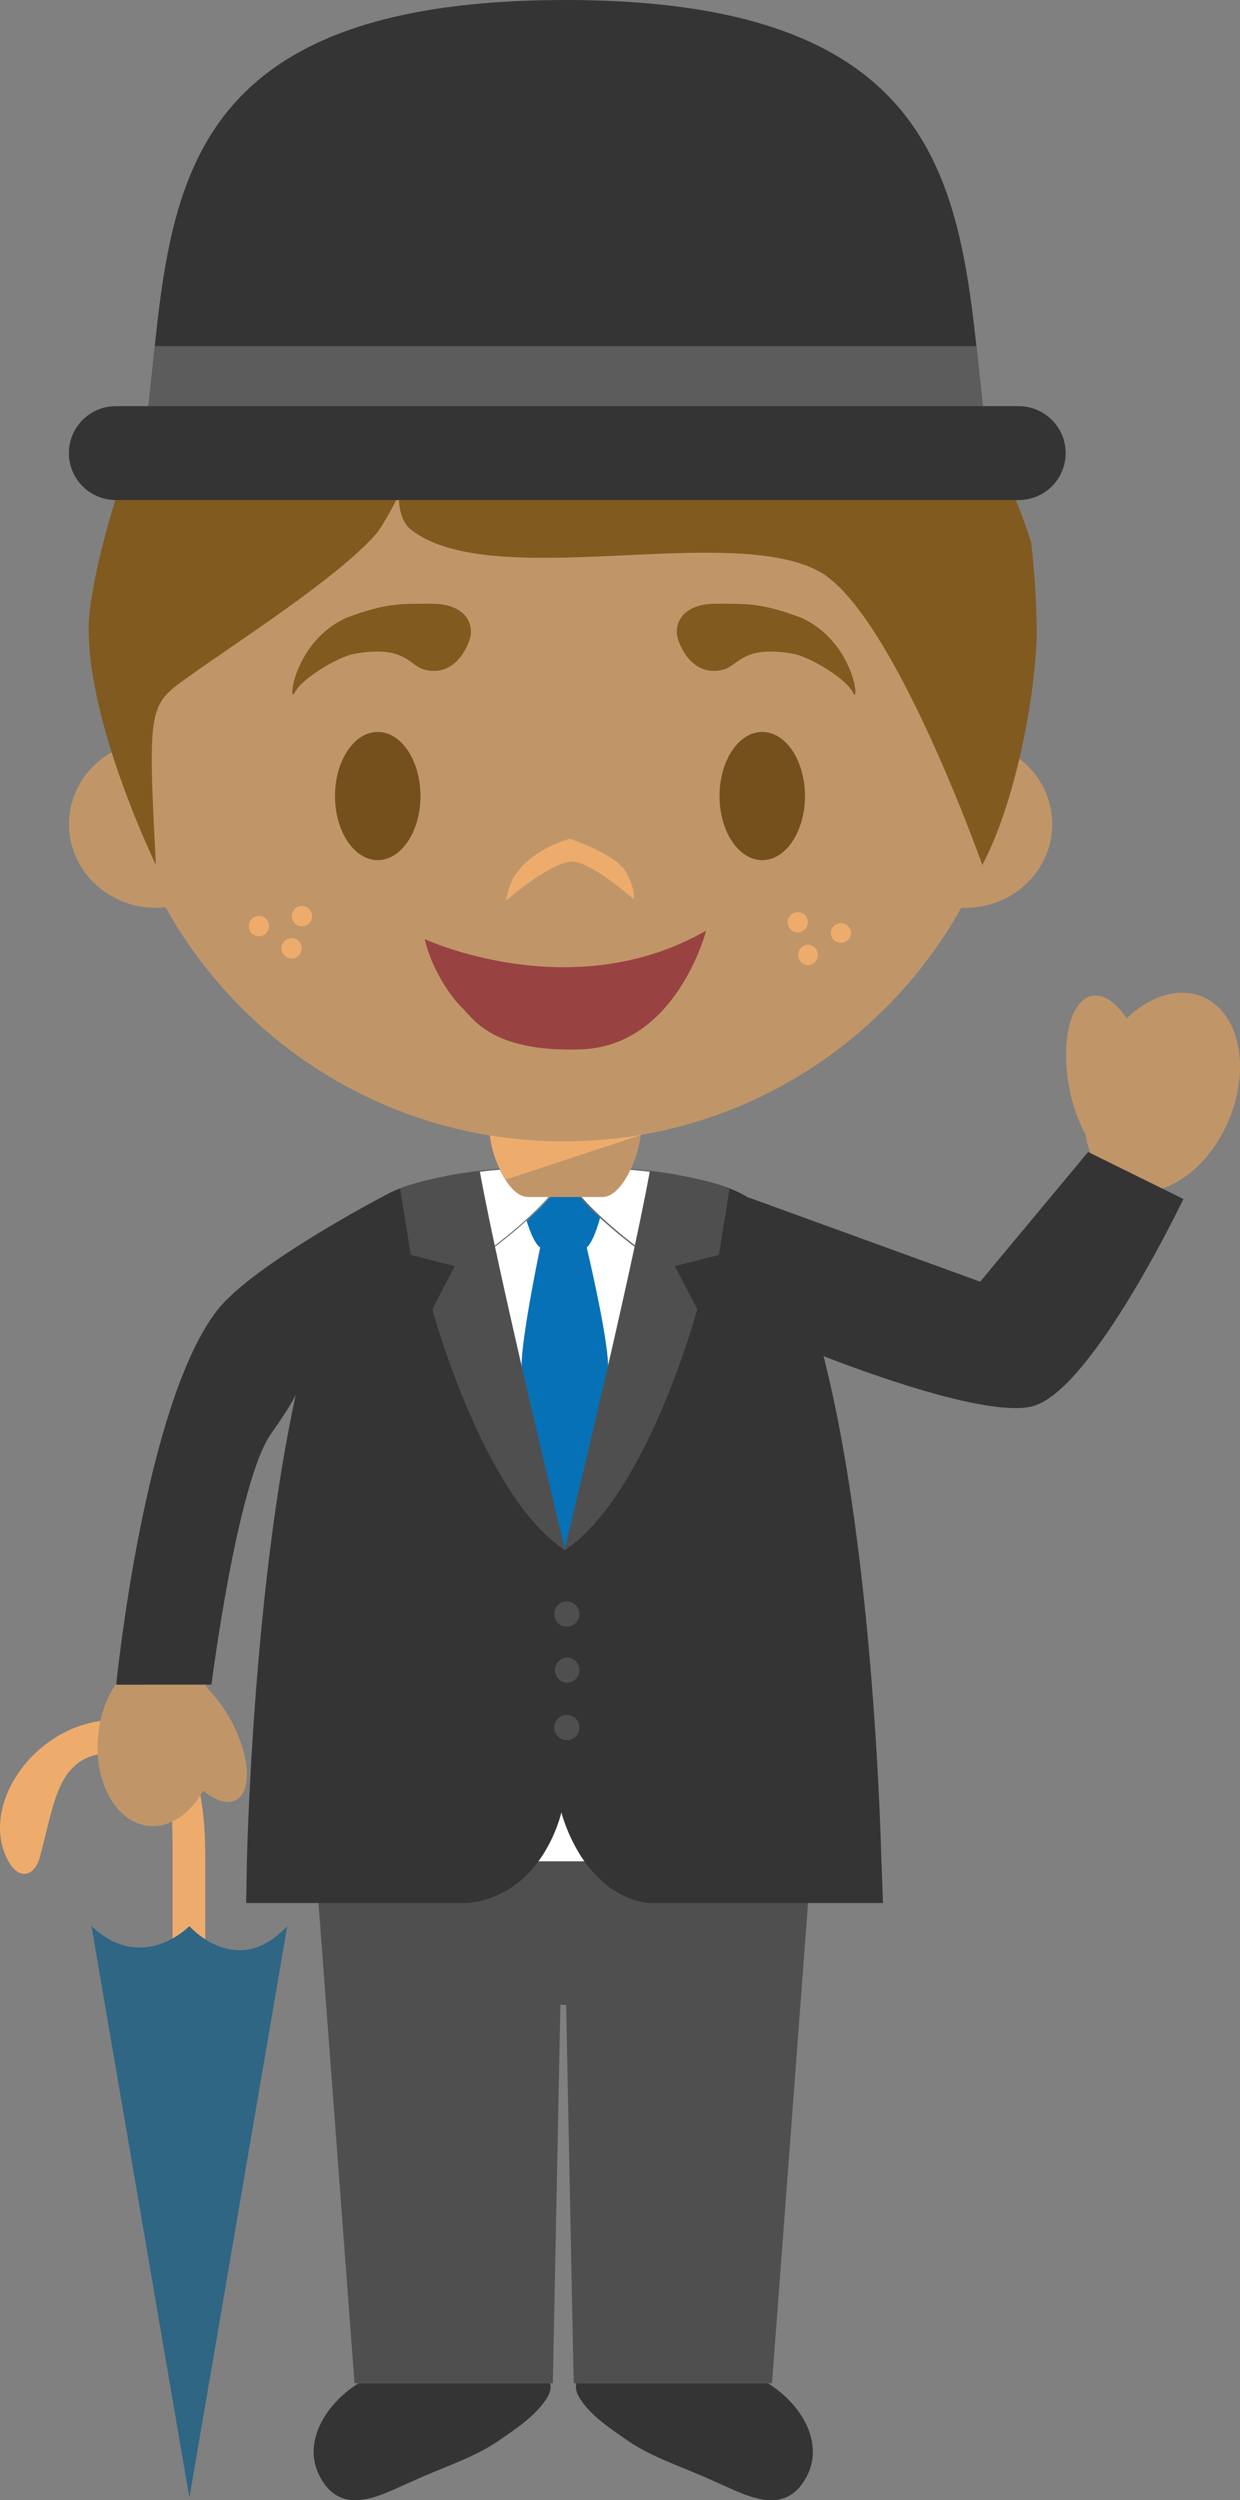 <svg version="1.1" xmlns="http://www.w3.org/2000/svg" xmlns:xlink="http://www.w3.org/1999/xlink" width="58.048" height="117.012" viewBox="0,0,58.048,117.012"><rect x="0" y="0" width="58.048" height="117.012" fill="#808080" stroke="none"/><g transform="translate(-211.317,-121.745)"><g data-paper-data="{&quot;isPaintingLayer&quot;:true}" fill-rule="evenodd" stroke="none" stroke-width="1" stroke-linecap="butt" stroke-linejoin="miter" stroke-miterlimit="10" stroke-dasharray="" stroke-dashoffset="0" style="mix-blend-mode: normal"><path d="M216.712,202.239c3.573,0 4.213,2.91 4.213,6.486l-0.002,7.52h-1.527v-7.52c0,-2.733 0.047,-4.955 -2.684,-4.955c-2.734,0 -2.794,2.224 -3.545,4.944c-0.209,0.767 -0.96,1.154 -1.527,0c-1.295,-2.638 1.494,-6.475 5.072,-6.475" fill="#eeac6c"/><path d="M220.182,238.64l-4.582,-26.752c2.397,2.26 4.582,0 4.582,0c0,0 2.218,2.54 4.582,0l-4.582,26.754z" fill="#2e6684"/><path d="M228.1,233.285c-1.68,1.04 -2.904,3.153 -1.462,4.882c1.09,1.218 2.691,0.253 3.91,-0.262c1.344,-0.64 2.881,-1.091 4.1,-1.923c0.786,-0.55 1.71,-1.14 2.241,-1.96c0.165,-0.253 0.243,-0.493 0.183,-0.737zM247.267,233.285c1.685,1.04 2.905,3.153 1.465,4.882c-1.09,1.218 -2.692,0.253 -3.91,-0.262c-1.346,-0.64 -2.884,-1.091 -4.1,-1.923c-0.788,-0.55 -1.71,-1.14 -2.242,-1.96c-0.164,-0.253 -0.242,-0.493 -0.184,-0.737z" fill="#343434"/><path d="M237.597,206.555c0,0 0.938,3.827 4.065,4.253h-8.452c3.547,-0.366 4.387,-4.253 4.387,-4.253" fill="#ffffff"/><path d="M249.291,208.855l-1.834,24.429h-9.284l-0.353,-17.713h-0.269l-0.354,17.714h-9.284l-1.833,-24.43h14.596z" fill="#4f4f4f"/><path d="M215.915,202.922c0.231,-2.2 1.665,-3.85 3.193,-3.69c0.825,0.088 1.507,0.681 1.93,1.55c0.402,0.396 0.795,0.922 1.126,1.54c0.86,1.63 0.949,3.27 0.198,3.667c-0.4,0.213 -0.962,0.027 -1.53,-0.44c-0.61,1.087 -1.566,1.755 -2.564,1.649c-1.53,-0.162 -2.584,-2.078 -2.353,-4.276M262.44,168.354c0.54,-0.104 1.125,0.31 1.62,1.051c1.088,-1.046 2.432,-1.484 3.554,-1.009c1.72,0.73 2.267,3.32 1.22,5.787c-1.046,2.469 -3.286,3.88 -5.006,3.153c-0.923,-0.393 -1.51,-1.32 -1.69,-2.477c-0.362,-0.686 -0.618,-1.423 -0.762,-2.185c-0.424,-2.189 0.052,-4.122 1.065,-4.32" data-paper-data="{&quot;origPos&quot;:null}" fill="#c09669"/><path d="M262.255,175.659l4.46,2.198c0,0 -4.119,8.645 -6.91,9.655c-2.004,0.727 -8.517,-1.742 -9.936,-2.3c2.425,9.456 2.71,23.702 2.71,23.702h0.006l0.065,1.894h-10.989c-3.127,-0.427 -4.065,-4.254 -4.065,-4.254c0,0 -0.84,3.887 -4.384,4.254h-10.371l0.033,-1.902c0,0 0.254,-12.524 2.285,-21.874c-0.218,0.434 -0.571,0.987 -1.147,1.802c-1.589,2.247 -2.796,11.752 -2.796,11.752l-4.46,0.004c0,0 1.314,-13.158 4.738,-17.533c1.667,-2.129 7.678,-5.278 7.678,-5.278v0.007c1.924,-1.216 6.847,-1.433 6.847,-1.433l1.642,0.07h0.135l1.638,-0.056c0,0 5.029,0.185 6.909,1.43c-0.009,-0.011 -0.011,-0.019 -0.011,-0.019l10.869,3.95l5.053,-6.069z" fill="#343434"/><path d="M237.757,194.294l-0.702,-1.014l-1.798,-4.096l-2.096,-12.55c1.538,-0.227 2.858,-0.28 2.858,-0.28l1.64,0.068h0.138l1.638,-0.053c0,0 1.469,0.045 3.117,0.293l-2.36,12.52l-1.94,4.378z" fill="#ffffff"/><path d="M239.784,185.646c0.023,1.502 -0.896,5.938 -0.896,5.938l-1.13,2.68l-1.154,-2.809c0,0 -0.877,-4.336 -0.87,-5.803c0.004,-1.397 0.87,-5.524 0.87,-5.524c-0.475,-0.318 -0.871,-2.114 -0.871,-2.114l2.027,-1.59l1.836,1.591c0,0 -0.376,1.753 -0.812,2.113c0,0 0.978,4.116 1,5.518" fill="#0771b7"/><path d="M237.736,176.484c0,1.22 -3.307,3.648 -3.307,3.648l-0.024,-0.044c-0.218,0.189 -0.46,0.298 -0.758,0.242c-0.487,-0.08 -0.351,-0.32 -0.594,-0.671c-0.27,-0.351 -0.517,-0.455 -0.65,-0.942c-0.158,-0.627 -0.163,-1.293 -0.113,-1.925c1.877,-0.346 3.73,-0.408 3.73,-0.408l1.64,0.1h0.076" fill="#ffffff"/><path d="M232.32,176.805c-0.058,0.746 -0.02,1.366 0.113,1.897c0.093,0.332 0.235,0.485 0.404,0.66c0.078,0.08 0.158,0.167 0.24,0.274c0.082,0.122 0.122,0.226 0.158,0.32c0.067,0.182 0.109,0.293 0.418,0.344c0.26,0.05 0.493,-0.029 0.733,-0.235l0.018,-0.018l0.024,0.031c0.267,-0.2 3.222,-2.433 3.276,-3.596h-0.045l-1.642,-0.086c-0.015,0.002 -1.853,0.073 -3.698,0.409M233.797,180.374c-0.052,-0 -0.104,-0.005 -0.155,-0.014c-0.345,-0.058 -0.398,-0.2 -0.465,-0.382c-0.036,-0.109 -0.087,-0.212 -0.151,-0.307c-0.072,-0.093 -0.15,-0.181 -0.233,-0.264c-0.174,-0.185 -0.325,-0.342 -0.42,-0.689c-0.136,-0.544 -0.174,-1.178 -0.114,-1.942l0.003,-0.022l0.02,-0.003c1.235,-0.218 2.484,-0.356 3.737,-0.413l1.64,0.084h0.09v0.012c0,1.222 -3.174,3.595 -3.31,3.695l-0.015,0.016l-0.022,-0.02c-0.196,0.169 -0.392,0.249 -0.605,0.249" fill="#666767"/><path d="M242.792,178.923c-0.297,0.811 -0.786,1.182 -1.622,1.182l-0.075,0.027c0,0 -3.307,-2.429 -3.307,-3.649h0.009l1.638,-0.085c1.221,0.033 2.439,0.15 3.644,0.349c0.205,0.669 -0.064,1.58 -0.287,2.176" fill="#ffffff"/><path d="M237.818,176.462c0.052,1.166 3.083,3.46 3.285,3.61l0.06,-0.008c0.827,-0.002 1.304,-0.347 1.6,-1.151c0.342,-0.911 0.44,-1.631 0.289,-2.136c-1.196,-0.2 -2.404,-0.325 -3.616,-0.373zM241.088,180.137l-0.016,-0.009c-0.136,-0.1 -3.322,-2.473 -3.322,-3.695v-0.011h0.046l1.64,-0.07c0.018,0 1.82,0.054 3.647,0.372h0.018l0.004,0.016c0.16,0.522 0.065,1.26 -0.284,2.193c-0.305,0.824 -0.811,1.191 -1.651,1.191l-0.083,0.013z" fill="#666767"/><path d="M237.777,194.305c-3.867,-2.54 -6.22,-11.287 -6.22,-11.287l1.047,-2.018l-2.058,-0.524l-0.502,-3.116c1.086,-0.413 2.533,-0.666 3.731,-0.815c0.922,5.104 4.002,17.76 4.002,17.76" fill="#4f4f4f"/><path d="M237.738,194.305c0,0 3.078,-12.656 4.002,-17.76c1.198,0.149 2.642,0.402 3.731,0.815l-0.502,3.116l-2.058,0.524l1.047,2.018c0,0 -2.353,8.747 -6.22,11.287M238.443,197.284c-0.001,0.326 -0.266,0.589 -0.592,0.589c-0.326,-0.001 -0.589,-0.266 -0.589,-0.592c0.001,-0.326 0.266,-0.589 0.592,-0.589c0.326,0.001 0.589,0.266 0.589,0.592M238.443,199.908c0,0.326 -0.264,0.591 -0.59,0.593c-0.313,-0.018 -0.558,-0.277 -0.558,-0.591c0,-0.314 0.245,-0.573 0.558,-0.591c0.325,0 0.589,0.264 0.59,0.589M238.443,202.597c-0.001,0.325 -0.265,0.589 -0.59,0.59c-0.327,0 -0.592,-0.265 -0.592,-0.592c0,-0.327 0.265,-0.592 0.592,-0.592c0.326,0 0.59,0.27 0.59,0.594" fill="#4f4f4f"/><path d="M258.767,157.063c1.089,0.702 1.807,1.898 1.807,3.255c0,2.163 -1.82,3.914 -4.07,3.914c-0.062,0 -0.122,-0.002 -0.188,-0.005c-3.64,6.525 -10.614,10.938 -18.616,10.938c-8.013,0 -14.993,-4.422 -18.632,-10.96c-0.148,0.017 -0.3,0.027 -0.45,0.027c-2.249,0 -4.069,-1.751 -4.069,-3.914c0,-1.46 0.829,-2.733 2.06,-3.404c-0.142,-1 -0.216,-2.02 -0.216,-3.056c0,-11.768 9.54,-21.306 21.307,-21.306c11.767,0 21.307,9.538 21.307,21.306c-0,1.073 -0.08,2.144 -0.24,3.205" data-paper-data="{&quot;origPos&quot;:null}" fill="#c09669"/><path d="M231.229,153.096c-0.772,-0.174 -0.908,-1.201 -3.386,-0.74c-0.779,0.18 -2.417,1.156 -2.732,1.808c-0.316,0.652 -0.088,-2.392 2.457,-3.522c1.835,-0.675 2.457,-0.642 3.977,-0.642c1.52,0 1.987,0.907 1.766,1.65c0,0 -0.503,1.803 -2.082,1.446zM245.134,153.096c0.772,-0.174 0.908,-1.201 3.386,-0.74c0.779,0.18 2.417,1.156 2.732,1.808c0.316,0.652 0.087,-2.392 -2.457,-3.522c-1.835,-0.675 -2.457,-0.642 -3.977,-0.642c-1.52,0 -1.987,0.907 -1.766,1.65c0,0 0.503,1.803 2.082,1.446z" data-paper-data="{&quot;origPos&quot;:null}" fill="#815a20"/><path d="M231,159c0,1.657 -0.895,3 -2,3c-1.105,0 -2,-1.343 -2,-3c0,-1.657 0.895,-3 2,-3c1.105,0 2,1.343 2,3M249,159c0,1.657 -0.895,3 -2,3c-1.105,0 -2,-1.343 -2,-3c0,-1.657 0.895,-3 2,-3c1.105,0 2,1.343 2,3" data-paper-data="{&quot;origPos&quot;:null}" fill="#74501c"/><path d="M238.02,162.069c-1.125,0.153 -3.02,1.834 -3.02,1.834c0,0 0.207,-1.009 0.503,-1.299c0.8,-1.156 2.487,-1.604 2.487,-1.604c0,0 2.173,0.703 2.65,1.588c0.443,0.824 0.34,1.238 0.34,1.238c0,0 -2.121,-1.871 -2.96,-1.756z" fill="#eeac6c"/><path d="M231.2,165.696c0,0 6.897,3.208 13.172,-0.397c0,0 -1.39,5.47 -5.95,5.561c-4.115,0.122 -4.984,-1.492 -5.477,-1.956c-0.492,-0.463 -1.42,-1.772 -1.745,-3.208" data-paper-data="{&quot;origPos&quot;:null}" fill="#994242"/><path d="M223.912,165.088c0,0.262 -0.211,0.474 -0.473,0.476c-0.262,0 -0.475,-0.213 -0.475,-0.475c0,-0.262 0.213,-0.475 0.475,-0.475c0.26,0 0.473,0.214 0.473,0.474M225.928,164.6c0.008,0.174 -0.081,0.339 -0.231,0.428c-0.15,0.089 -0.337,0.089 -0.487,-0.001c-0.15,-0.09 -0.238,-0.254 -0.23,-0.429c0.012,-0.253 0.22,-0.452 0.473,-0.452c0.253,0 0.462,0.199 0.473,0.452M225.44,166.128c0,0.26 -0.213,0.473 -0.473,0.473c-0.261,-0.001 -0.473,-0.212 -0.474,-0.473c0,-0.26 0.214,-0.474 0.474,-0.474c0.26,0 0.473,0.214 0.473,0.474M250.208,165.394c0,0.262 0.21,0.473 0.47,0.473c0.126,0.001 0.247,-0.049 0.336,-0.138c0.089,-0.089 0.14,-0.209 0.14,-0.335c-0.016,-0.249 -0.223,-0.443 -0.473,-0.443c-0.25,0 -0.457,0.194 -0.473,0.443M248.192,164.906c0,0.26 0.213,0.473 0.473,0.473c0.26,0 0.473,-0.213 0.473,-0.473c-0.001,-0.261 -0.212,-0.473 -0.473,-0.474c-0.261,0.001 -0.472,0.213 -0.473,0.474M248.682,166.431c0,0.263 0.211,0.476 0.471,0.476c0.253,-0.012 0.452,-0.22 0.452,-0.473c0,-0.253 -0.199,-0.462 -0.452,-0.473c-0.26,0.001 -0.47,0.211 -0.47,0.471" fill="#eeac6c"/><path d="M259.849,151.081c0.033,2.504 -0.84,7.918 -2.547,11.146c0,0 -4.189,-11.86 -7.642,-13.74c-4.218,-2.295 -15.343,1.016 -19.114,-1.962c-0.625,-0.493 -0.555,-1.611 -0.555,-1.611c0,0 -0.722,1.425 -1.069,1.822c-1.827,2.078 -6.565,5.089 -8.813,6.705c-1.807,1.3 -1.892,1.286 -1.492,8.786c0,0 -3.324,-6.824 -3.14,-11.38c0.054,-1.312 0.689,-4.224 1.725,-7.182c3.748,-7.526 11.52,-12.695 20.498,-12.695c10.312,0 19.032,6.821 21.894,16.194c0.147,1.301 0.232,2.607 0.254,3.916" data-paper-data="{&quot;origPos&quot;:null}" fill="#815a20"/><path d="M236.034,177.766c-0.992,0 -1.802,-2.138 -1.802,-3.113h7.087c0,0.975 -0.807,3.113 -1.805,3.113h-3.48" data-paper-data="{&quot;origPos&quot;:null}" fill="#c09669"/><path d="M234.993,176.95c-0.394,-0.626 -0.648,-1.33 -0.745,-2.064c2.337,0.378 4.721,0.37 7.056,-0.024l-0.011,0.01l-6.3,2.078" fill="#eeac6c"/><path d="M218.064,142.356c1.357,-9.68 -0.194,-20.611 19.73,-20.611c19.74,0 18.398,10.953 19.74,20.657c0.123,0.9 -39.6,0.867 -39.47,-0.046" fill="#343434"/><path d="M257.024,137.944c0.162,1.464 0.305,2.993 0.51,4.458h-39.45v-0.147c0.182,-1.429 0.33,-2.907 0.48,-4.311h38.46" fill="#5c5c5c"/><path d="M261.204,142.95c0,0.583 -0.232,1.143 -0.644,1.555c-0.413,0.412 -0.972,0.644 -1.556,0.643h-42.265c-1.214,0 -2.197,-0.984 -2.197,-2.197c0,-1.214 0.984,-2.197 2.197,-2.197h42.265c1.215,0 2.2,0.984 2.2,2.197" fill="#343434"/></g></g></svg>